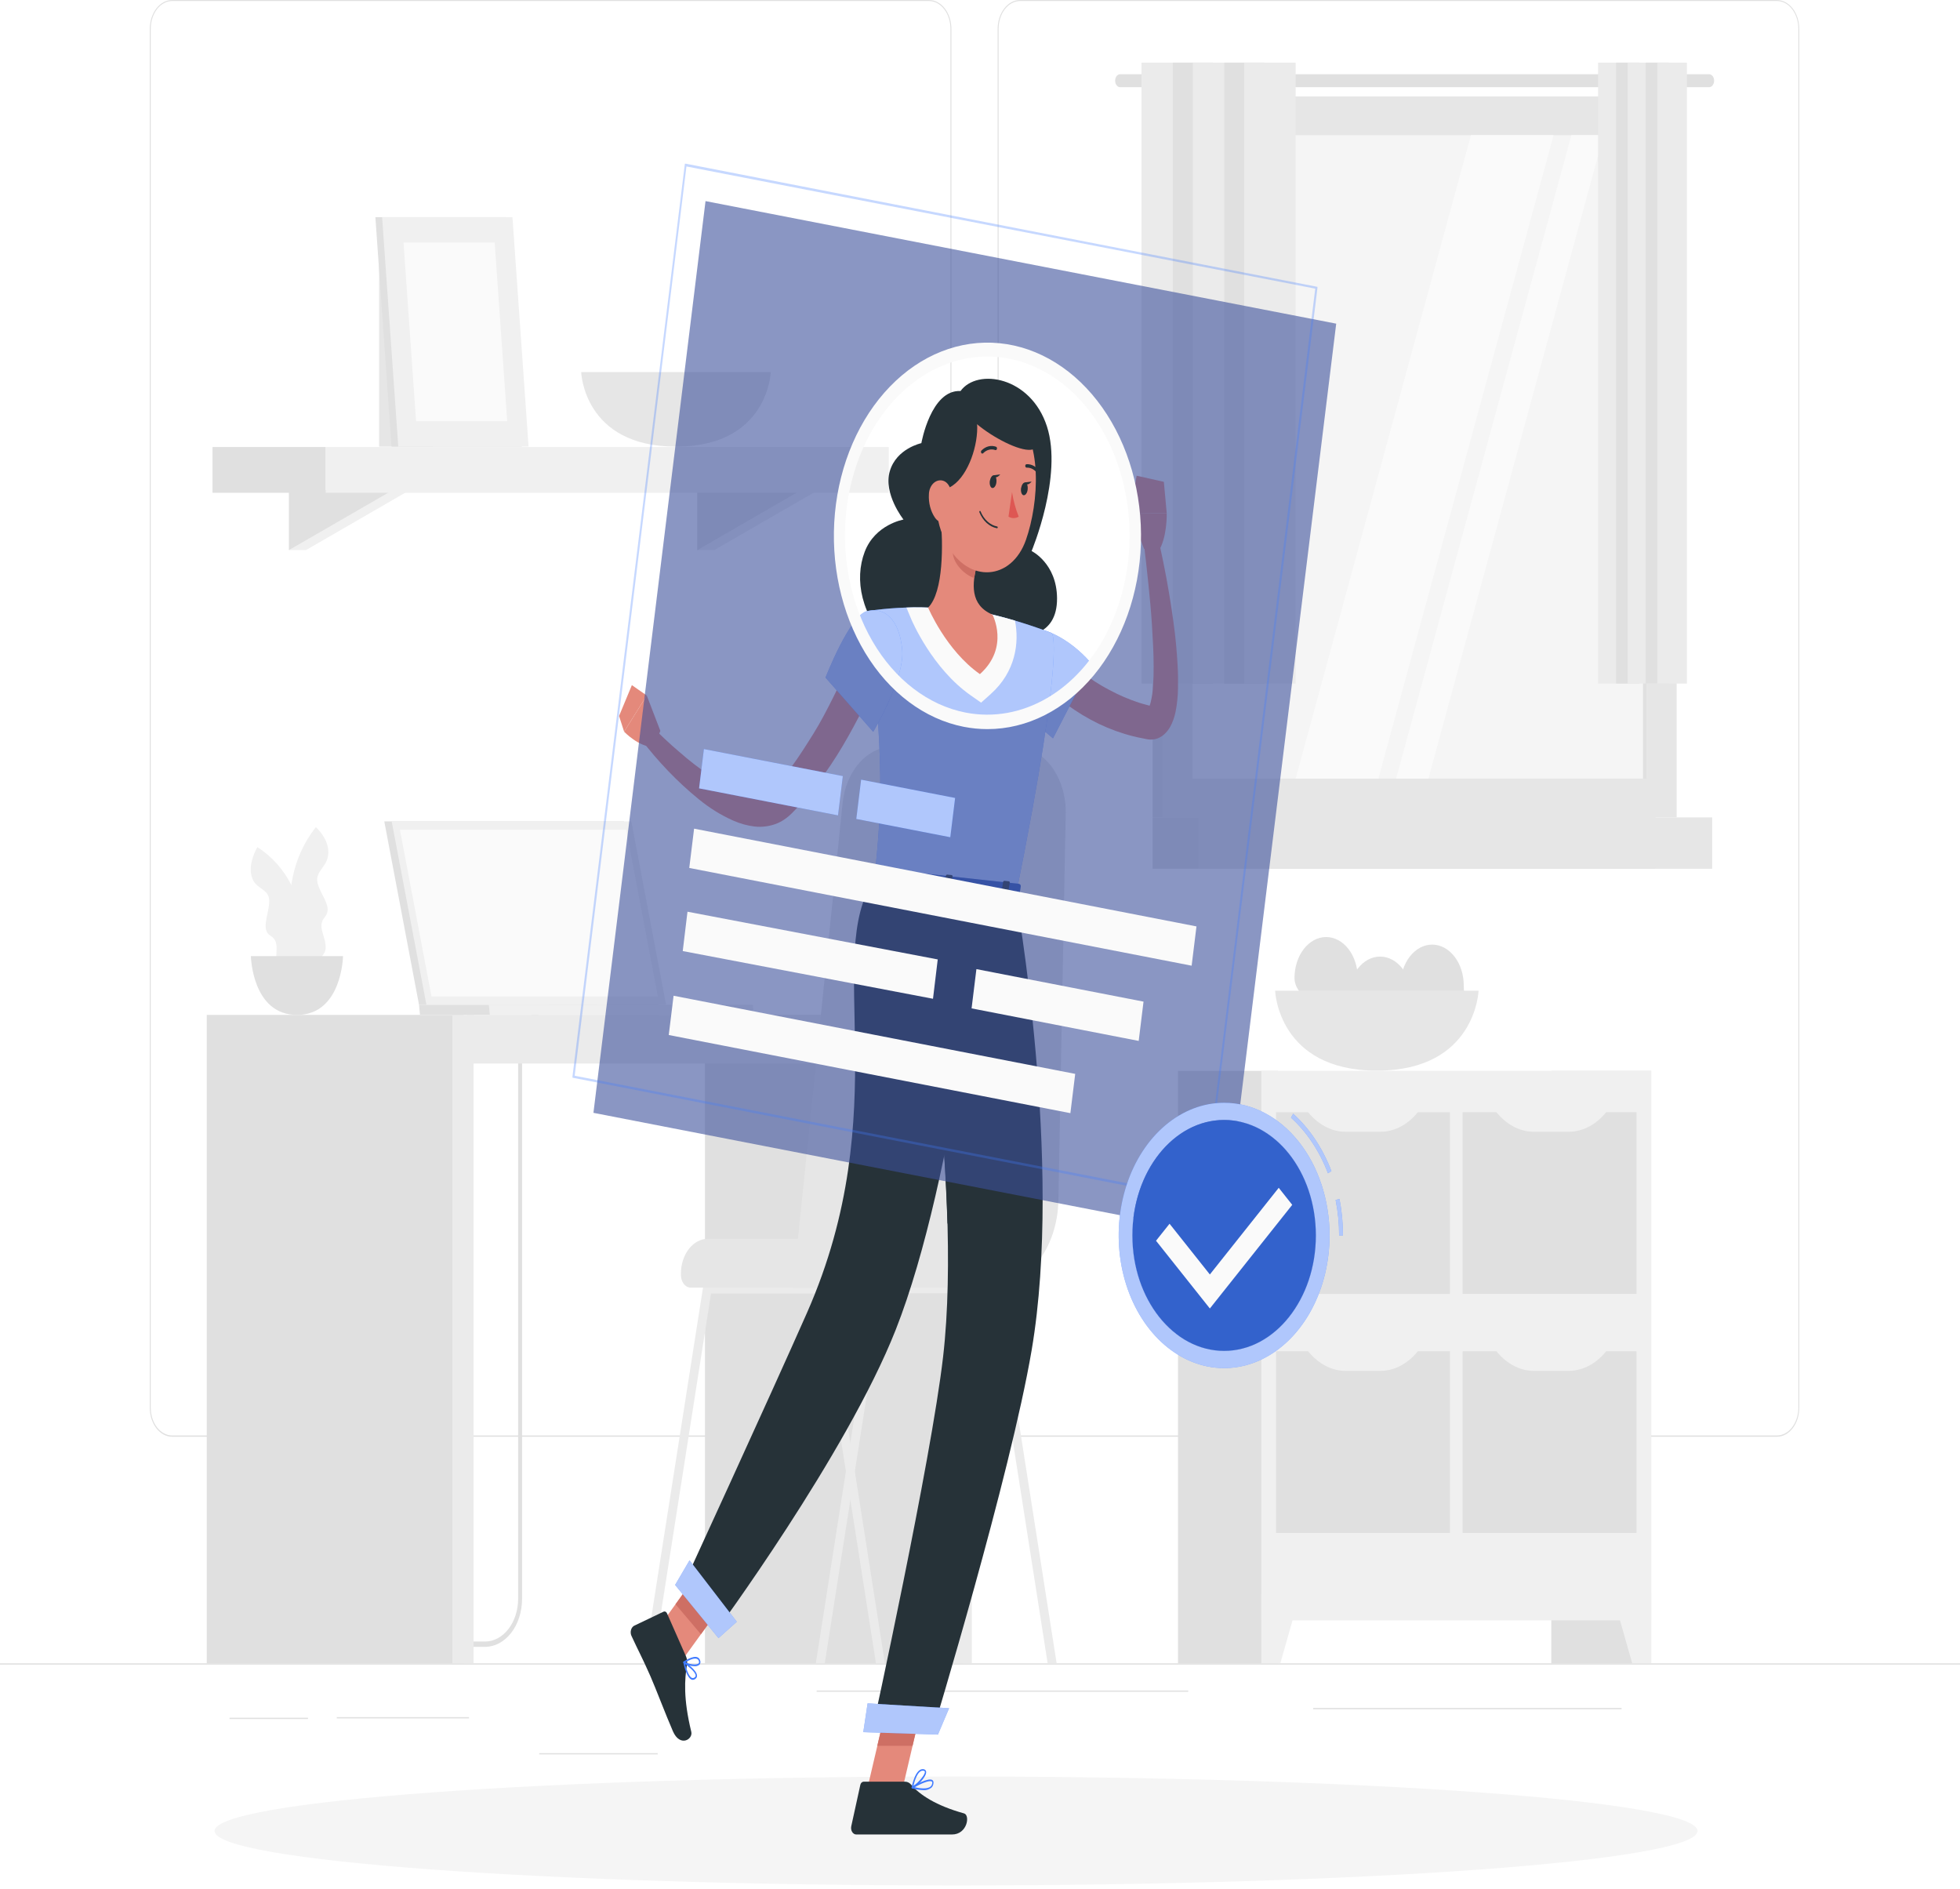 <svg width="301" height="290" viewBox="0 0 301 290" fill="none" xmlns="http://www.w3.org/2000/svg">
    <path d="M301 255.393H0V255.588H301V255.393Z" fill="#E0E0E0"/>
    <path d="M72.03 263.653H51.718V263.849H72.03V263.653Z" fill="#E0E0E0"/>
    <path d="M47.299 263.747H35.247V263.942H47.299V263.747Z" fill="#E0E0E0"/>
    <path d="M182.479 259.566H125.415V259.761H182.479V259.566Z" fill="#E0E0E0"/>
    <path d="M101.004 269.184H82.811V269.379H101.004V269.184Z" fill="#E0E0E0"/>
    <path d="M249.029 262.249H201.67V262.445H249.029V262.249Z" fill="#E0E0E0"/>
    <path d="M142.674 220.602H26.434C25.523 220.6 24.65 220.13 24.007 219.294C23.364 218.459 23.002 217.328 23.002 216.148V4.415C23.01 3.242 23.375 2.12 24.018 1.294C24.66 0.467 25.528 0.002 26.434 0H142.674C143.586 0 144.46 0.469 145.105 1.305C145.749 2.14 146.111 3.273 146.111 4.454V216.148C146.111 217.329 145.749 218.462 145.105 219.297C144.46 220.133 143.586 220.602 142.674 220.602ZM26.434 0.156C25.563 0.158 24.729 0.608 24.113 1.406C23.498 2.205 23.153 3.287 23.153 4.415V216.148C23.153 217.276 23.498 218.358 24.113 219.157C24.729 219.955 25.563 220.405 26.434 220.407H142.674C143.545 220.405 144.38 219.955 144.996 219.157C145.613 218.359 145.959 217.277 145.961 216.148V4.415C145.959 3.286 145.613 2.204 144.996 1.406C144.38 0.607 143.545 0.158 142.674 0.156H26.434Z" fill="#E0E0E0"/>
    <path d="M272.892 220.602H156.645C155.734 220.6 154.861 220.13 154.217 219.295C153.572 218.46 153.21 217.328 153.208 216.148V4.415C153.218 3.241 153.584 2.119 154.227 1.293C154.871 0.467 155.739 0.002 156.645 0H272.892C273.796 0.004 274.663 0.47 275.304 1.296C275.945 2.123 276.309 3.243 276.317 4.415V216.148C276.317 217.326 275.957 218.457 275.314 219.292C274.672 220.127 273.801 220.598 272.892 220.602ZM156.645 0.156C155.774 0.158 154.939 0.607 154.323 1.406C153.707 2.204 153.36 3.286 153.359 4.415V216.148C153.36 217.277 153.707 218.359 154.323 219.157C154.939 219.955 155.774 220.405 156.645 220.407H272.892C273.763 220.405 274.598 219.955 275.214 219.157C275.83 218.359 276.177 217.277 276.179 216.148V4.415C276.177 3.286 275.83 2.204 275.214 1.406C274.598 0.607 273.763 0.158 272.892 0.156H156.645Z" fill="#E0E0E0"/>
    <path d="M253.574 164.422H238.235V255.392H253.574V164.422Z" fill="#E0E0E0"/>
    <path d="M250.661 255.393H253.574V244.651H247.608L250.661 255.393Z" fill="#F0F0F0"/>
    <path d="M196.251 164.422H180.912V255.392H196.251V164.422Z" fill="#E0E0E0"/>
    <path d="M253.575 164.422H193.706V248.801H253.575V164.422Z" fill="#F0F0F0"/>
    <path d="M224.617 207.481V235.376H251.316V207.481H224.617Z" fill="#E0E0E0"/>
    <path d="M195.968 207.481V235.376H222.666V207.481H195.968Z" fill="#E0E0E0"/>
    <path d="M211.958 210.492H206.672C205.537 210.492 204.414 210.192 203.372 209.609C202.33 209.027 201.39 208.176 200.61 207.107H218.02C217.241 208.176 216.301 209.027 215.258 209.609C214.216 210.192 213.093 210.492 211.958 210.492Z" fill="#F0F0F0"/>
    <path d="M240.878 210.492H235.598C234.462 210.492 233.339 210.192 232.295 209.61C231.252 209.028 230.311 208.176 229.53 207.107H246.946C246.165 208.175 245.224 209.026 244.181 209.608C243.138 210.19 242.014 210.491 240.878 210.492Z" fill="#F0F0F0"/>
    <path d="M224.617 170.771V198.666H251.316V170.771H224.617Z" fill="#E0E0E0"/>
    <path d="M195.963 170.779V198.674H222.662V170.779H195.963Z" fill="#E0E0E0"/>
    <path d="M211.958 173.782H206.672C205.538 173.782 204.416 173.482 203.373 172.901C202.331 172.321 201.391 171.471 200.61 170.405H218.02C217.239 171.471 216.299 172.321 215.257 172.901C214.215 173.482 213.092 173.782 211.958 173.782Z" fill="#F0F0F0"/>
    <path d="M240.878 173.782H235.598C234.463 173.782 233.34 173.482 232.297 172.902C231.253 172.321 230.312 171.471 229.53 170.405H246.946C246.164 171.471 245.223 172.32 244.179 172.9C243.136 173.481 242.013 173.781 240.878 173.782Z" fill="#F0F0F0"/>
    <path d="M196.62 255.393H193.706V244.651H199.678L196.62 255.393Z" fill="#F0F0F0"/>
    <path d="M208.514 150.17C208.514 153.649 210.38 156.067 207.695 156.067C205.01 156.067 198.798 153.649 198.798 150.17C198.798 148.5 199.31 146.899 200.221 145.719C201.132 144.538 202.368 143.875 203.656 143.875C204.944 143.875 206.18 144.538 207.091 145.719C208.002 146.899 208.514 148.5 208.514 150.17Z" fill="#E0E0E0"/>
    <path d="M216.828 153.173C216.828 156.644 218.694 159.07 216.01 159.07C213.325 159.07 207.088 156.644 207.088 153.173C207.088 151.504 207.6 149.902 208.511 148.722C209.422 147.541 210.658 146.878 211.946 146.878C213.234 146.878 214.47 147.541 215.381 148.722C216.292 149.902 216.804 151.504 216.804 153.173H216.828Z" fill="#E0E0E0"/>
    <path d="M224.793 151.332C224.793 154.803 226.66 157.229 223.975 157.229C221.29 157.229 215.077 154.803 215.077 151.332C215.077 149.663 215.589 148.061 216.5 146.881C217.411 145.7 218.647 145.037 219.935 145.037C221.224 145.037 222.459 145.7 223.371 146.881C224.282 148.061 224.793 149.663 224.793 151.332Z" fill="#E0E0E0"/>
    <path d="M195.824 152.112C195.824 152.112 196.222 164.39 211.446 164.39C226.671 164.39 227.062 152.112 227.062 152.112H195.824Z" fill="#E6E6E6"/>
    <path d="M254.212 14.813H177.018V125.504H254.212V14.813Z" fill="#E0E0E0"/>
    <path d="M262.473 11.397H172.023C171.922 11.396 171.822 11.421 171.728 11.47C171.635 11.519 171.55 11.592 171.478 11.684C171.406 11.776 171.35 11.886 171.311 12.007C171.272 12.127 171.252 12.257 171.252 12.387C171.252 12.652 171.333 12.906 171.478 13.094C171.622 13.281 171.818 13.386 172.023 13.386H262.473C262.574 13.386 262.674 13.36 262.767 13.31C262.86 13.259 262.945 13.186 263.016 13.093C263.087 13 263.143 12.89 263.181 12.769C263.219 12.648 263.238 12.518 263.238 12.387C263.238 12.125 263.157 11.873 263.014 11.687C262.87 11.501 262.676 11.397 262.473 11.397Z" fill="#E0E0E0"/>
    <path d="M257.488 14.813H178.548V125.504H257.488V14.813Z" fill="#E6E6E6"/>
    <path d="M254.212 125.504H177.018V133.391H254.212V125.504Z" fill="#E0E0E0"/>
    <path d="M262.942 125.504H184.002V133.391H262.942V125.504Z" fill="#E6E6E6"/>
    <path d="M252.9 119.552V20.75L183.135 20.75V119.552H252.9Z" fill="#F5F5F5"/>
    <path d="M198.973 119.56L225.888 20.757H238.59L211.675 119.56H198.973Z" fill="#FAFAFA"/>
    <path d="M214.402 119.56L241.318 20.757H246.272L219.357 119.56H214.402Z" fill="#FAFAFA"/>
    <path d="M252.9 119.56V20.757H252.316V119.56H252.9Z" fill="#E0E0E0"/>
    <path d="M183.188 9.618H175.296V104.958H183.188V9.618Z" fill="#EBEBEB"/>
    <path d="M186.259 9.618H180.112V104.958H186.259V9.618Z" fill="#E0E0E0"/>
    <path d="M191.081 9.618H183.188V104.958H191.081V9.618Z" fill="#EBEBEB"/>
    <path d="M194.151 9.618H188.005V104.958H194.151V9.618Z" fill="#E0E0E0"/>
    <path d="M198.973 9.618H191.081V104.958H198.973V9.618Z" fill="#EBEBEB"/>
    <path d="M249.963 9.618H245.418V104.958H249.963V9.618Z" fill="#EBEBEB"/>
    <path d="M251.737 9.618H248.191V104.958H251.737V9.618Z" fill="#E0E0E0"/>
    <path d="M254.508 9.618H249.963V104.958H254.508V9.618Z" fill="#EBEBEB"/>
    <path d="M256.283 9.618H252.737V104.958H256.283V9.618Z" fill="#E0E0E0"/>
    <path d="M259.06 9.618H254.515V104.958H259.06V9.618Z" fill="#EBEBEB"/>
    <path d="M66.443 39.502H58.22V68.575H66.443V39.502Z" fill="#E6E6E6"/>
    <path d="M46.98 75.229L44.367 84.465H46.98L62.969 75.229H46.98Z" fill="#F0F0F0"/>
    <path d="M44.367 75.229V84.465L60.362 75.229H44.367Z" fill="#E0E0E0"/>
    <path d="M109.685 75.229L107.078 84.465H109.685L125.68 75.229H109.685Z" fill="#F0F0F0"/>
    <path d="M107.078 75.229V84.465L123.067 75.229H107.078Z" fill="#E0E0E0"/>
    <path d="M32.634 75.666H50.026V68.638H32.634V75.666Z" fill="#E0E0E0"/>
    <path d="M136.486 68.638H50.02V75.666H136.486V68.638Z" fill="#F0F0F0"/>
    <path d="M80.138 68.575H60.122L57.648 33.34H77.664L80.138 68.575Z" fill="#E0E0E0"/>
    <path d="M81.173 68.575H61.163L58.683 33.34H78.699L81.173 68.575Z" fill="#F0F0F0"/>
    <path d="M63.896 64.675L61.97 37.24H75.966L77.893 64.675H63.896Z" fill="#FAFAFA"/>
    <path d="M89.252 57.132C89.252 57.132 89.619 68.575 103.808 68.575C117.997 68.575 118.365 57.132 118.365 57.132H89.252Z" fill="#E6E6E6"/>
    <path d="M74.503 252.865H52.572C52.076 252.878 51.589 252.684 51.184 252.312C50.779 251.939 50.477 251.408 50.323 250.796C50.169 250.185 50.17 249.525 50.327 248.914C50.483 248.304 50.787 247.775 51.194 247.405L51.549 248.029C51.26 248.309 51.046 248.7 50.938 249.146C50.83 249.592 50.832 250.07 50.945 250.514C51.059 250.958 51.276 251.345 51.568 251.62C51.86 251.895 52.212 252.044 52.572 252.046H74.503C75.847 252.044 77.135 251.351 78.086 250.12C79.036 248.889 79.57 247.219 79.572 245.478V161.379C79.574 159.484 80.155 157.667 81.189 156.326C82.222 154.986 83.624 154.23 85.086 154.226H91.648V155.006H85.086C83.784 155.01 82.535 155.683 81.614 156.878C80.694 158.072 80.176 159.691 80.174 161.379V245.517C80.171 247.465 79.572 249.331 78.51 250.708C77.447 252.086 76.006 252.861 74.503 252.865Z" fill="#E0E0E0"/>
    <path d="M147.761 155.833H108.264V255.393H147.761V155.833Z" fill="#E0E0E0"/>
    <path d="M149.247 155.833H145.99V255.393H149.247V155.833Z" fill="#EBEBEB"/>
    <path d="M71.717 163.298H150.254V155.833H71.717V163.298Z" fill="#EBEBEB"/>
    <path d="M71.247 155.833H31.75V255.393H71.247V155.833Z" fill="#E0E0E0"/>
    <path d="M72.728 155.833H69.471V255.393H72.728V155.833Z" fill="#EBEBEB"/>
    <path d="M59.014 126.113H95.82L101.154 154.273H64.348L59.014 126.113Z" fill="#E0E0E0"/>
    <path d="M64.348 154.273L64.499 155.833H101.305L101.16 154.273H64.348Z" fill="#E0E0E0"/>
    <path d="M60.152 126.113H96.958L102.292 154.273H65.486L60.152 126.113Z" fill="#F0F0F0"/>
    <path d="M66.262 152.986L61.416 127.4H96.175L101.022 152.986H66.262Z" fill="#FAFAFA"/>
    <path d="M75.075 154.273L75.22 155.833H115.752L115.602 154.273H75.075Z" fill="#F0F0F0"/>
    <path d="M46.396 148.735C46.396 148.735 40.978 136.636 48.497 127.002C48.497 127.002 50.454 128.663 50.423 130.902C50.393 133.141 48.328 133.695 48.768 135.583C49.207 137.47 51.176 139.265 49.888 140.801C48.599 142.338 50.092 143.703 50.008 145.591C49.924 147.479 46.396 148.735 46.396 148.735Z" fill="#F0F0F0"/>
    <path d="M46.805 149.842C46.805 149.842 49.002 136.144 39.527 130.075C39.527 130.075 38.07 132.455 38.642 134.553C39.214 136.651 41.315 136.339 41.345 138.289C41.375 140.24 39.96 142.759 41.556 143.695C43.151 144.631 42.061 146.535 42.603 148.282C43.145 150.029 46.805 149.842 46.805 149.842Z" fill="#F0F0F0"/>
    <path d="M38.528 146.808C38.528 146.808 38.708 155.833 45.613 155.833C52.518 155.833 52.681 146.808 52.681 146.808H38.528Z" fill="#E0E0E0"/>
    <path d="M135.896 255.393H134.523L130.592 230.306L129.906 225.914L125.62 198.612H109.191L100.288 255.393H98.915L107.987 197.528C108.017 197.331 108.099 197.154 108.218 197.027C108.338 196.9 108.489 196.831 108.643 196.833H126.168C126.322 196.831 126.473 196.9 126.593 197.027C126.712 197.154 126.794 197.331 126.824 197.528L130.586 221.538L131.279 225.93L135.896 255.393Z" fill="#EBEBEB"/>
    <path d="M162.269 255.393H160.89L151.987 198.581H135.564L131.278 225.93L130.592 230.306L126.661 255.393H125.288L129.905 225.914L130.586 221.538L134.354 197.528C134.384 197.331 134.466 197.154 134.585 197.027C134.705 196.9 134.856 196.831 135.01 196.833H152.535C152.69 196.833 152.84 196.901 152.961 197.028C153.082 197.154 153.165 197.331 153.197 197.528L162.269 255.393Z" fill="#EBEBEB"/>
    <path d="M121.778 197.707H151.963C154.732 197.704 157.39 196.295 159.367 193.782C161.344 191.27 162.483 187.854 162.54 184.267L163.665 124.826C163.681 123.501 163.494 122.185 163.114 120.954C162.734 119.724 162.169 118.604 161.452 117.659C160.735 116.714 159.881 115.963 158.938 115.45C157.995 114.936 156.983 114.671 155.96 114.669H137.039C135.145 114.671 133.318 115.574 131.904 117.208C130.491 118.842 129.591 121.093 129.376 123.531L121.778 197.707Z" fill="#E6E6E6"/>
    <path d="M138.238 197.707H106.073C105.674 197.707 105.291 197.501 105.009 197.136C104.727 196.77 104.568 196.274 104.568 195.757V195.57C104.568 194.148 105.004 192.785 105.78 191.78C106.555 190.775 107.607 190.21 108.704 190.21H138.238V197.707Z" fill="#E6E6E6"/>
    <path d="M146.821 289.498C209.709 289.498 260.69 285.753 260.69 281.134C260.69 276.515 209.709 272.77 146.821 272.77C83.933 272.77 32.953 276.515 32.953 281.134C32.953 285.753 83.933 289.498 146.821 289.498Z" fill="#F5F5F5"/>
    <path d="M162.349 99.805L162.731 100.212C162.872 100.367 163.03 100.515 163.183 100.662C163.488 100.965 163.77 101.268 164.123 101.556C164.757 102.14 165.432 102.672 166.108 103.204C167.47 104.26 168.898 105.177 170.377 105.945C171.85 106.735 173.368 107.387 174.917 107.896C175.304 108.029 175.704 108.117 176.091 108.228L176.679 108.391C176.802 108.391 176.679 108.391 176.679 108.428C176.599 108.451 176.523 108.494 176.456 108.553C176.403 108.62 176.403 108.62 176.426 108.605C176.542 108.388 176.633 108.152 176.696 107.903C176.905 107.051 177.033 106.17 177.078 105.28C177.149 104.312 177.172 103.293 177.166 102.266C177.166 100.204 177.037 98.099 176.908 95.986C176.779 93.872 176.573 91.752 176.356 89.624C176.138 87.496 175.898 85.368 175.645 83.27L177.853 82.634C178.826 86.851 179.61 91.134 180.202 95.461C180.51 97.662 180.724 99.881 180.843 102.111C180.912 103.261 180.933 104.415 180.907 105.568C180.899 106.841 180.771 108.109 180.525 109.344C180.36 110.134 180.09 110.883 179.727 111.56C179.473 112.022 179.157 112.425 178.793 112.75C178.375 113.126 177.895 113.378 177.389 113.489C176.954 113.581 176.509 113.581 176.074 113.489L175.398 113.348C174.946 113.252 174.488 113.179 174.042 113.053C172.241 112.603 170.473 111.965 168.756 111.147C167.04 110.318 165.38 109.315 163.794 108.147C163.001 107.548 162.226 106.92 161.474 106.233C161.098 105.893 160.728 105.494 160.358 105.169C160.176 104.977 159.994 104.793 159.812 104.586C159.63 104.379 159.46 104.209 159.225 103.928L162.349 99.805Z" fill="#E4897B"/>
    <path d="M155.966 96.443C162.426 95.343 167.618 101.896 167.618 101.896L161.71 113.363C161.71 113.363 155.379 108.265 154.263 104.792C153.112 101.179 152.66 96.983 155.966 96.443Z" fill="#407BFF"/>
    <path opacity="0.6" d="M155.966 96.443C162.426 95.343 167.618 101.896 167.618 101.896L161.71 113.363C161.71 113.363 155.379 108.265 154.263 104.792C153.112 101.179 152.66 96.983 155.966 96.443Z" fill="#FAFAFA"/>
    <path d="M175.698 84.267L173.555 78.859L179.175 78.8C179.175 78.8 179.287 82.575 177.865 84.71L175.698 84.267Z" fill="#E4897B"/>
    <path d="M174.553 73.044L178.735 73.982L179.175 78.8L173.555 78.859L174.553 73.044Z" fill="#E4897B"/>
    <path d="M133.12 274.95L138.382 275.586L142.023 260.04L136.761 259.397L133.12 274.95Z" fill="#E4897B"/>
    <path d="M99.663 251.957L103.563 256.568L111.984 244.923L108.085 240.313L99.663 251.957Z" fill="#E4897B"/>
    <path d="M105.364 254.358L102.428 247.709C102.378 247.595 102.297 247.507 102.2 247.462C102.103 247.417 101.996 247.418 101.899 247.465L97.383 249.622C97.271 249.683 97.171 249.772 97.088 249.884C97.005 249.996 96.942 250.129 96.903 250.274C96.864 250.419 96.849 250.573 96.86 250.725C96.871 250.877 96.907 251.025 96.966 251.159C98.017 253.45 98.622 254.491 99.903 257.41C100.695 259.213 102.252 263.321 103.338 265.818C104.425 268.315 106.439 267.067 106.163 265.914C104.906 260.742 105.147 257.838 105.499 255.57C105.57 255.159 105.522 254.729 105.364 254.358Z" fill="#263238"/>
    <path d="M138.999 273.568H132.621C132.507 273.57 132.396 273.619 132.306 273.707C132.216 273.795 132.151 273.917 132.122 274.056L130.73 280.403C130.697 280.553 130.692 280.711 130.716 280.864C130.74 281.017 130.792 281.16 130.868 281.284C130.944 281.407 131.041 281.506 131.153 281.574C131.264 281.642 131.387 281.676 131.511 281.674C133.76 281.674 134.823 281.674 137.63 281.674H146.199C148.548 281.674 149.018 278.718 148.055 278.437C143.732 277.24 141.236 275.578 139.903 274.004C139.656 273.721 139.333 273.565 138.999 273.568Z" fill="#263238"/>
    <path d="M142.023 260.04L140.143 268.057H134.729L136.755 259.405L142.023 260.04Z" fill="#CE6F64"/>
    <path d="M108.079 240.32L111.985 244.923L107.639 250.923L103.739 246.32L108.079 240.32Z" fill="#CE6F64"/>
    <path d="M162.332 91.855C162.291 86.484 158.426 84.607 158.426 84.607C158.426 84.607 163.26 73.096 160.775 65.456C158.291 57.816 150.104 56.472 147.509 60.04C142.945 59.796 141.495 68.042 141.495 68.042C141.495 68.042 137.677 68.847 136.65 72.342C135.622 75.837 138.752 79.775 138.752 79.775C138.752 79.775 134.395 80.514 132.791 84.733C131.188 88.951 132.175 94.552 136.99 99.384C143.991 106.403 156.858 97.596 156.858 97.596C156.858 97.596 162.379 98.032 162.332 91.855Z" fill="#263238"/>
    <path d="M161.504 97.197C161.504 97.197 163.853 98.49 156.007 137.479L134.278 135.108C135.405 124.025 135.893 117.139 133.232 93.82C136.333 93.359 139.456 93.184 142.576 93.296C145.885 93.359 149.186 93.717 152.454 94.367C155.507 95.12 158.527 96.064 161.504 97.197Z" fill="#407BFF"/>
    <path opacity="0.6" d="M161.504 97.197C161.504 97.197 163.853 98.49 156.007 137.479L134.278 135.108C135.405 124.025 135.893 117.139 133.232 93.82C136.333 93.359 139.456 93.184 142.576 93.296C145.885 93.359 149.186 93.717 152.454 94.367C155.507 95.12 158.527 96.064 161.504 97.197Z" fill="#FAFAFA"/>
    <path d="M155.872 95.291C154.745 94.951 153.523 94.626 152.407 94.367C149.139 93.714 145.838 93.354 142.529 93.288C141.396 93.237 140.262 93.237 139.199 93.288L139.927 95.032C140.057 95.343 143.158 102.62 149.048 106.75L150.669 107.888L152.178 106.536C155.984 103.115 156.548 98.667 155.872 95.291Z" fill="#FAFAFA"/>
    <path d="M144.472 79.406C144.819 83.477 144.936 90.873 142.534 93.296C142.534 93.296 145.283 99.864 150.486 103.507C155.09 99.384 152.412 94.367 152.412 94.367C148.941 92.89 149.259 89.624 150.063 86.58L144.472 79.406Z" fill="#E4897B"/>
    <path d="M146.757 82.331L150.081 86.58C149.878 87.286 149.725 88.013 149.623 88.752C148.29 88.361 146.352 86.609 146.328 84.807C146.355 83.956 146.5 83.119 146.757 82.331Z" fill="#CE6F64"/>
    <path d="M144.331 70.17C143.691 76.82 143.309 79.635 145.465 83.632C148.707 89.631 155.355 89.158 157.557 82.893C159.542 77.233 160.253 67.288 155.502 63.483C154.46 62.64 153.264 62.145 152.028 62.045C150.792 61.946 149.556 62.245 148.437 62.914C147.318 63.584 146.354 64.602 145.636 65.872C144.917 67.141 144.468 68.621 144.331 70.17Z" fill="#E4897B"/>
    <path d="M148.432 61.976C152.513 63.306 148.479 78.925 141.972 74.396C141.972 74.396 142.265 67.798 144.074 64.998C145.168 63.33 146.727 62.249 148.432 61.976Z" fill="#263238"/>
    <path d="M147.996 62.84C149.758 66.446 162.825 73.28 158.432 65.522C154.039 57.764 147.996 62.84 147.996 62.84Z" fill="#263238"/>
    <path d="M142.652 75.925C142.579 77.221 142.915 78.501 143.586 79.487C144.491 80.78 145.683 79.997 146.059 78.43C146.393 77.026 146.329 74.662 145.125 73.938C144.859 73.791 144.569 73.728 144.279 73.756C143.99 73.784 143.71 73.901 143.465 74.098C143.221 74.295 143.018 74.565 142.877 74.883C142.735 75.202 142.658 75.56 142.652 75.925Z" fill="#E4897B"/>
    <path d="M155.982 137.479C155.982 137.479 163.341 178.441 158.431 207.316C155.142 226.659 143.273 265.729 143.273 265.729L133.994 265.434C133.994 265.434 142.974 224.427 144.835 208.306C148.013 180.717 140.055 135.743 140.055 135.743L155.982 137.479Z" fill="#263238"/>
    <path d="M147.497 145.747L142.857 154.953C144.256 165.87 145.142 176.88 145.512 187.928C152.037 173.232 148.948 153.527 147.497 145.747Z" fill="#263238"/>
    <path d="M144.039 266.335L132.575 265.966L133.239 261.54L145.754 262.286L144.039 266.335Z" fill="#407BFF"/>
    <path opacity="0.6" d="M144.039 266.335L132.575 265.966L133.239 261.54L145.754 262.286L144.039 266.335Z" fill="#FAFAFA"/>
    <path d="M151.227 137.036C151.227 137.036 146.91 180.481 137.549 204.198C129.991 223.327 109.823 250.664 109.823 250.664L104.667 243.977C104.667 243.977 118.292 214.342 123.912 201.612C137.69 170.41 126.426 146.604 134.237 135.115L151.227 137.036Z" fill="#263238"/>
    <path d="M110.339 251.521L103.679 243.357L105.893 239.574L113.146 249.009L110.339 251.521Z" fill="#407BFF"/>
    <path opacity="0.6" d="M110.339 251.521L103.679 243.357L105.893 239.574L113.146 249.009L110.339 251.521Z" fill="#FAFAFA"/>
    <path d="M134.013 133.467L132.868 135.81C132.774 135.994 132.944 136.208 133.191 136.231L156.007 138.713C156.207 138.713 156.377 138.632 156.401 138.477L156.765 136.053C156.765 135.883 156.63 135.721 156.412 135.699L134.383 133.297C134.315 133.283 134.245 133.291 134.18 133.321C134.116 133.351 134.058 133.401 134.013 133.467Z" fill="#407BFF"/>
    <path opacity="0.3" d="M134.013 133.467L132.868 135.81C132.774 135.994 132.944 136.208 133.191 136.231L156.007 138.713C156.207 138.713 156.377 138.632 156.401 138.477L156.765 136.053C156.765 135.883 156.63 135.721 156.412 135.699L134.383 133.297C134.315 133.283 134.245 133.291 134.18 133.321C134.116 133.351 134.058 133.401 134.013 133.467Z" fill="black"/>
    <path d="M136.762 136.881L136.174 136.814C136.057 136.814 135.975 136.718 135.986 136.622L136.486 133.475C136.486 133.379 136.609 133.312 136.726 133.327L137.314 133.394C137.431 133.394 137.513 133.49 137.502 133.586L137.008 136.733C136.985 136.837 136.879 136.881 136.762 136.881Z" fill="#263238"/>
    <path d="M154.333 138.802L153.746 138.735C153.628 138.735 153.546 138.639 153.558 138.543L154.057 135.388C154.057 135.3 154.18 135.233 154.298 135.248L154.885 135.315C155.002 135.315 155.085 135.411 155.073 135.499L154.58 138.654C154.556 138.75 154.456 138.809 154.333 138.802Z" fill="#263238"/>
    <path d="M145.547 137.841L144.96 137.782C144.842 137.782 144.76 137.679 144.772 137.59L145.271 134.435C145.271 134.347 145.394 134.28 145.512 134.295L146.099 134.354C146.216 134.354 146.299 134.457 146.287 134.546L145.794 137.701C145.77 137.79 145.647 137.856 145.547 137.841Z" fill="#263238"/>
    <path d="M152.007 73.842C151.931 74.374 152.095 74.862 152.371 74.928C152.647 74.995 152.958 74.611 153.017 74.071C153.076 73.532 152.935 73.044 152.653 72.985C152.371 72.926 152.107 73.34 152.007 73.842Z" fill="#263238"/>
    <path d="M156.806 74.95C156.729 75.482 156.894 75.97 157.17 76.036C157.446 76.103 157.757 75.719 157.816 75.179C157.875 74.64 157.734 74.152 157.452 74.093C157.17 74.034 156.912 74.411 156.806 74.95Z" fill="#263238"/>
    <path d="M157.352 74.078L158.426 73.945C158.426 73.945 157.757 74.817 157.352 74.078Z" fill="#263238"/>
    <path d="M155.419 75.556C155.625 76.867 155.97 78.137 156.447 79.332C156.201 79.476 155.932 79.551 155.66 79.551C155.388 79.551 155.119 79.476 154.873 79.332L155.419 75.556Z" fill="#DE5753"/>
    <path d="M153.087 81.105C152.514 80.993 151.971 80.71 151.503 80.279C151.035 79.849 150.656 79.283 150.397 78.63C150.388 78.597 150.388 78.562 150.399 78.53C150.41 78.498 150.431 78.473 150.456 78.46C150.468 78.453 150.482 78.448 150.495 78.448C150.509 78.447 150.522 78.45 150.535 78.457C150.548 78.463 150.559 78.472 150.569 78.484C150.579 78.496 150.586 78.51 150.591 78.526C150.839 79.135 151.197 79.662 151.637 80.064C152.077 80.466 152.586 80.731 153.122 80.839C153.15 80.839 153.177 80.853 153.197 80.878C153.217 80.903 153.228 80.937 153.228 80.972C153.228 81.007 153.217 81.041 153.197 81.066C153.177 81.091 153.15 81.105 153.122 81.105H153.087Z" fill="#263238"/>
    <path d="M150.862 69.645C150.817 69.646 150.773 69.629 150.736 69.597C150.7 69.564 150.672 69.518 150.658 69.465C150.643 69.411 150.643 69.353 150.656 69.299C150.67 69.246 150.697 69.199 150.733 69.165C151.042 68.852 151.407 68.636 151.796 68.537C152.186 68.438 152.588 68.459 152.97 68.596C152.996 68.608 153.021 68.626 153.041 68.649C153.062 68.672 153.079 68.701 153.091 68.732C153.103 68.764 153.11 68.798 153.111 68.833C153.113 68.868 153.109 68.903 153.099 68.936C153.09 68.969 153.076 68.999 153.057 69.026C153.039 69.052 153.016 69.073 152.991 69.088C152.966 69.103 152.939 69.112 152.911 69.114C152.883 69.115 152.856 69.11 152.829 69.099C152.514 68.99 152.183 68.977 151.863 69.062C151.543 69.147 151.244 69.326 150.991 69.586C150.954 69.622 150.909 69.642 150.862 69.645Z" fill="#263238"/>
    <path d="M159.553 72.911C159.522 72.911 159.491 72.902 159.463 72.886C159.434 72.869 159.409 72.845 159.389 72.815C159.188 72.49 158.929 72.228 158.633 72.052C158.338 71.876 158.013 71.791 157.686 71.803C157.63 71.809 157.574 71.788 157.53 71.744C157.487 71.7 157.458 71.636 157.451 71.566C157.447 71.532 157.45 71.497 157.457 71.463C157.465 71.43 157.478 71.399 157.496 71.372C157.513 71.345 157.535 71.323 157.56 71.307C157.584 71.291 157.611 71.281 157.639 71.278C158.036 71.252 158.433 71.348 158.795 71.556C159.157 71.764 159.473 72.08 159.718 72.475C159.756 72.526 159.777 72.593 159.777 72.663C159.777 72.734 159.756 72.801 159.718 72.852C159.671 72.897 159.612 72.918 159.553 72.911Z" fill="#263238"/>
    <path d="M134.836 103.632C133.952 105.837 132.972 107.978 131.899 110.046C130.842 112.085 129.726 114.08 128.522 116.001C127.306 117.929 126.002 119.767 124.617 121.505C123.9 122.355 123.201 123.219 122.432 124.017L121.845 124.623L121.704 124.771L121.516 124.956C121.392 125.083 121.263 125.201 121.128 125.31C120.594 125.771 120.014 126.138 119.402 126.404C118.249 126.877 117.032 127.045 115.825 126.899C114.744 126.763 113.68 126.468 112.654 126.02C110.753 125.185 108.94 124.061 107.257 122.673C104.017 120.029 101.033 116.919 98.365 113.407L99.927 111.346C101.331 112.765 102.811 114.176 104.326 115.454C105.81 116.762 107.356 117.956 108.954 119.03C110.476 120.082 112.082 120.926 113.746 121.55C115.332 122.104 116.923 122.2 118.022 121.623C118.642 121.284 119.197 120.78 119.648 120.146C120.3 119.407 120.905 118.587 121.522 117.789C122.726 116.141 123.842 114.375 124.94 112.617C126.038 110.858 127.031 108.923 127.994 107.002C128.481 106.041 128.945 105.066 129.403 104.09C129.861 103.115 130.302 102.088 130.684 101.172L134.836 103.632Z" fill="#E4897B"/>
    <path d="M101.412 112.225L99.321 106.787L95.845 112.344C95.845 112.344 98.147 114.76 100.384 114.671L101.412 112.225Z" fill="#E4897B"/>
    <path d="M97.038 105.199L95.07 109.935L95.846 112.344L99.322 106.788L97.038 105.199Z" fill="#E4897B"/>
    <path d="M133.185 93.82C130.518 94.412 126.777 104.039 126.777 104.039L134.101 112.366C134.101 112.366 138.846 104.349 138.564 99.975C138.323 96.244 136.579 93.067 133.185 93.82Z" fill="#407BFF"/>
    <path opacity="0.6" d="M133.185 93.82C130.518 94.412 126.777 104.039 126.777 104.039L134.101 112.366C134.101 112.366 138.846 104.349 138.564 99.975C138.323 96.244 136.579 93.067 133.185 93.82Z" fill="#FAFAFA"/>
    <path d="M106.392 257.927C106.322 257.928 106.253 257.913 106.187 257.883C105.547 257.617 105.13 256.132 104.936 255.267C104.93 255.242 104.93 255.215 104.937 255.19C104.943 255.165 104.955 255.143 104.971 255.127C104.989 255.114 105.009 255.107 105.03 255.107C105.05 255.107 105.071 255.114 105.088 255.127C105.282 255.252 106.985 256.405 107.038 257.247C107.046 257.34 107.033 257.433 107.001 257.517C106.969 257.6 106.919 257.671 106.856 257.72C106.724 257.852 106.561 257.924 106.392 257.927ZM105.218 255.504C105.511 256.693 105.893 257.476 106.257 257.631C106.34 257.663 106.428 257.666 106.513 257.642C106.597 257.617 106.675 257.565 106.739 257.491C106.771 257.467 106.797 257.432 106.813 257.39C106.83 257.348 106.837 257.301 106.833 257.255C106.797 256.737 105.799 255.917 105.212 255.504H105.218Z" fill="#407BFF"/>
    <path d="M106.657 255.836C106.077 255.833 105.504 255.664 104.984 255.341C104.967 255.331 104.953 255.315 104.944 255.295C104.935 255.276 104.93 255.253 104.931 255.23C104.931 255.206 104.936 255.181 104.947 255.161C104.957 255.14 104.972 255.123 104.989 255.112C105.042 255.112 106.393 254.144 107.121 254.469C107.211 254.506 107.293 254.567 107.361 254.649C107.429 254.731 107.482 254.831 107.515 254.942C107.561 255.049 107.577 255.172 107.56 255.292C107.543 255.411 107.494 255.52 107.421 255.6C107.194 255.781 106.926 255.864 106.657 255.836ZM105.271 255.23C105.859 255.54 106.969 255.733 107.286 255.393C107.339 255.341 107.386 255.245 107.321 255.038C107.298 254.963 107.261 254.896 107.215 254.841C107.168 254.786 107.112 254.745 107.051 254.72C106.552 254.499 105.653 254.994 105.271 255.23Z" fill="#407BFF"/>
    <path d="M141.83 274.869C141.237 274.852 140.647 274.758 140.069 274.588C140.047 274.582 140.027 274.567 140.012 274.546C139.997 274.525 139.988 274.498 139.986 274.47C139.983 274.443 139.987 274.415 139.998 274.391C140.009 274.367 140.025 274.348 140.045 274.337C140.309 274.182 142.617 272.859 143.205 273.332C143.257 273.378 143.299 273.44 143.326 273.513C143.353 273.585 143.364 273.666 143.357 273.746C143.35 273.89 143.318 274.032 143.264 274.159C143.209 274.287 143.133 274.398 143.04 274.485C142.677 274.763 142.255 274.897 141.83 274.869ZM140.456 274.411C141.143 274.573 142.412 274.78 142.935 274.285C143.004 274.22 143.061 274.137 143.101 274.041C143.142 273.945 143.165 273.839 143.169 273.731C143.173 273.697 143.169 273.664 143.159 273.632C143.149 273.601 143.132 273.574 143.111 273.554C142.782 273.273 141.413 273.879 140.456 274.411Z" fill="#407BFF"/>
    <path d="M140.115 274.588C140.092 274.599 140.067 274.599 140.044 274.588C140.03 274.572 140.019 274.551 140.013 274.527C140.006 274.504 140.005 274.479 140.009 274.455C140.009 274.337 140.561 271.463 141.812 271.647C142.129 271.692 142.211 271.891 142.229 272.046C142.311 272.785 140.849 274.263 140.156 274.61L140.115 274.588ZM141.7 271.876C140.896 271.876 140.432 273.546 140.273 274.219C141.031 273.716 142.07 272.519 142.035 272.054C142.035 272.017 142.035 271.913 141.806 271.884L141.7 271.876Z" fill="#407BFF"/>
    <path d="M152.529 72.985L153.604 72.844C153.604 72.844 152.935 73.731 152.529 72.985Z" fill="#263238"/>
    <path opacity="0.6" d="M108.348 30.878L91.135 170.868L187.99 189.694L205.203 49.696L108.348 30.878ZM148.142 110.504C143.697 109.638 139.555 107.133 136.241 103.305C132.928 99.478 130.591 94.5 129.526 89.001C128.462 83.502 128.718 77.73 130.262 72.414C131.806 67.098 134.568 62.478 138.2 59.138C141.831 55.797 146.169 53.887 150.663 53.649C155.158 53.411 159.608 54.855 163.449 57.799C167.291 60.743 170.353 65.055 172.247 70.188C174.141 75.322 174.782 81.047 174.089 86.639C173.16 94.13 169.906 100.852 165.041 105.327C160.176 109.801 154.098 111.663 148.142 110.504Z" fill="#3D509B"/>
    <g style="mix-blend-mode:multiply" opacity="0.3">
        <path d="M185.066 184.382H184.919L87.917 165.474V165.29L105.177 25.137H105.318L202.32 44.044V44.229L185.066 184.382ZM88.252 165.171L184.819 183.961L201.985 44.317L105.418 25.558L88.252 165.171Z" fill="#407BFF"/>
    </g>
    <path d="M151.632 111.952C150.419 111.95 149.207 111.832 148.008 111.597C141.983 110.415 136.557 106.342 132.867 100.235C129.177 94.127 127.511 86.459 128.218 78.839C128.925 71.219 131.95 64.24 136.659 59.366C141.368 54.492 147.394 52.102 153.473 52.697C159.553 53.292 165.213 56.826 169.266 62.557C173.319 68.289 175.45 75.773 175.211 83.439C174.973 91.104 172.384 98.356 167.988 103.672C163.592 108.988 157.73 111.956 151.632 111.952ZM148.279 109.41C152.55 110.24 156.92 109.459 160.838 107.164C164.756 104.869 168.045 101.164 170.29 96.518C172.534 91.872 173.633 86.493 173.448 81.06C173.262 75.628 171.801 70.387 169.248 66C166.695 61.613 163.166 58.277 159.106 56.413C155.046 54.549 150.638 54.242 146.44 55.529C142.241 56.817 138.44 59.642 135.517 63.647C132.594 67.653 130.681 72.658 130.02 78.031C129.14 85.237 130.569 92.588 133.992 98.47C137.415 104.353 142.553 108.287 148.279 109.41Z" fill="#FAFAFA"/>
    <path d="M129.435 119.165L108.1 115.014L107.358 121.046L128.693 125.196L129.435 119.165Z" fill="#407BFF"/>
    <path opacity="0.6" d="M129.435 119.165L108.1 115.014L107.358 121.046L128.693 125.196L129.435 119.165Z" fill="#FAFAFA"/>
    <path d="M146.678 122.521L132.244 119.713L131.503 125.744L145.937 128.552L146.678 122.521Z" fill="#407BFF"/>
    <path opacity="0.6" d="M146.678 122.521L132.244 119.713L131.503 125.744L145.937 128.552L146.678 122.521Z" fill="#FAFAFA"/>
    <path d="M183.744 142.244L106.593 127.236L105.851 133.267L183.002 148.276L183.744 142.244Z" fill="#FAFAFA"/>
    <path d="M144.009 147.313L105.578 139.987L104.85 146.029L143.282 153.354L144.009 147.313Z" fill="#FAFAFA"/>
    <path d="M175.613 153.793L149.948 148.801L149.207 154.832L174.872 159.825L175.613 153.793Z" fill="#FAFAFA"/>
    <path d="M165.121 164.887L103.443 152.889L102.702 158.92L164.38 170.918L165.121 164.887Z" fill="#FAFAFA"/>
    <path d="M206.237 189.694H205.65C205.652 187.86 205.472 186.034 205.115 184.256L205.703 184.079C206.066 185.915 206.245 187.801 206.237 189.694ZM203.935 180.148C202.643 176.746 200.689 173.808 198.256 171.607L198.596 171.008C201.11 173.279 203.129 176.307 204.469 179.815L203.935 180.148Z" fill="#407BFF"/>
    <path opacity="0.6" d="M206.237 189.694H205.65C205.652 187.86 205.472 186.034 205.115 184.256L205.703 184.079C206.066 185.915 206.245 187.801 206.237 189.694ZM203.935 180.148C202.643 176.746 200.689 173.808 198.256 171.607L198.596 171.008C201.11 173.279 203.129 176.307 204.469 179.815L203.935 180.148Z" fill="#FAFAFA"/>
    <path d="M187.99 169.324C184.788 169.324 181.657 170.519 178.995 172.757C176.332 174.995 174.257 178.177 173.031 181.899C171.806 185.621 171.485 189.717 172.11 193.668C172.735 197.619 174.277 201.249 176.541 204.098C178.806 206.947 181.691 208.887 184.831 209.673C187.972 210.459 191.228 210.055 194.186 208.514C197.145 206.972 199.674 204.361 201.453 201.011C203.232 197.661 204.182 193.723 204.182 189.694C204.182 184.292 202.476 179.11 199.439 175.29C196.403 171.47 192.285 169.324 187.99 169.324ZM187.99 207.426C185.203 207.426 182.477 206.386 180.16 204.438C177.842 202.49 176.035 199.72 174.968 196.48C173.902 193.24 173.622 189.674 174.166 186.235C174.71 182.795 176.053 179.635 178.024 177.155C179.995 174.675 182.506 172.986 185.241 172.302C187.975 171.618 190.809 171.969 193.384 173.311C195.96 174.653 198.161 176.926 199.71 179.842C201.258 182.758 202.085 186.187 202.085 189.694C202.085 194.397 200.6 198.907 197.957 202.233C195.314 205.558 191.728 207.426 187.99 207.426Z" fill="#407BFF"/>
    <path opacity="0.6" d="M187.99 169.324C184.788 169.324 181.657 170.519 178.995 172.757C176.332 174.995 174.257 178.177 173.031 181.899C171.806 185.621 171.485 189.717 172.11 193.668C172.735 197.619 174.277 201.249 176.541 204.098C178.806 206.947 181.691 208.887 184.831 209.673C187.972 210.459 191.228 210.055 194.186 208.514C197.145 206.972 199.674 204.361 201.453 201.011C203.232 197.661 204.182 193.723 204.182 189.694C204.182 184.292 202.476 179.11 199.439 175.29C196.403 171.47 192.285 169.324 187.99 169.324ZM187.99 207.426C185.203 207.426 182.477 206.386 180.16 204.438C177.842 202.49 176.035 199.72 174.968 196.48C173.902 193.24 173.622 189.674 174.166 186.235C174.71 182.795 176.053 179.635 178.024 177.155C179.995 174.675 182.506 172.986 185.241 172.302C187.975 171.618 190.809 171.969 193.384 173.311C195.96 174.653 198.161 176.926 199.71 179.842C201.258 182.758 202.085 186.187 202.085 189.694C202.085 194.397 200.6 198.907 197.957 202.233C195.314 205.558 191.728 207.426 187.99 207.426Z" fill="#FAFAFA"/>
    <path d="M187.989 207.419C195.77 207.419 202.078 199.483 202.078 189.694C202.078 179.905 195.77 171.969 187.989 171.969C180.208 171.969 173.9 179.905 173.9 189.694C173.9 199.483 180.208 207.419 187.989 207.419Z" fill="#407BFF"/>
    <path opacity="0.2" d="M187.989 207.419C195.77 207.419 202.078 199.483 202.078 189.694C202.078 179.905 195.77 171.969 187.989 171.969C180.208 171.969 173.9 179.905 173.9 189.694C173.9 199.483 180.208 207.419 187.989 207.419Z" fill="black"/>
    <path d="M185.8 200.91L177.531 190.507L179.61 187.898L185.8 195.686L196.377 182.379L198.45 184.995L185.8 200.91Z" fill="#FAFAFA"/>
</svg>
